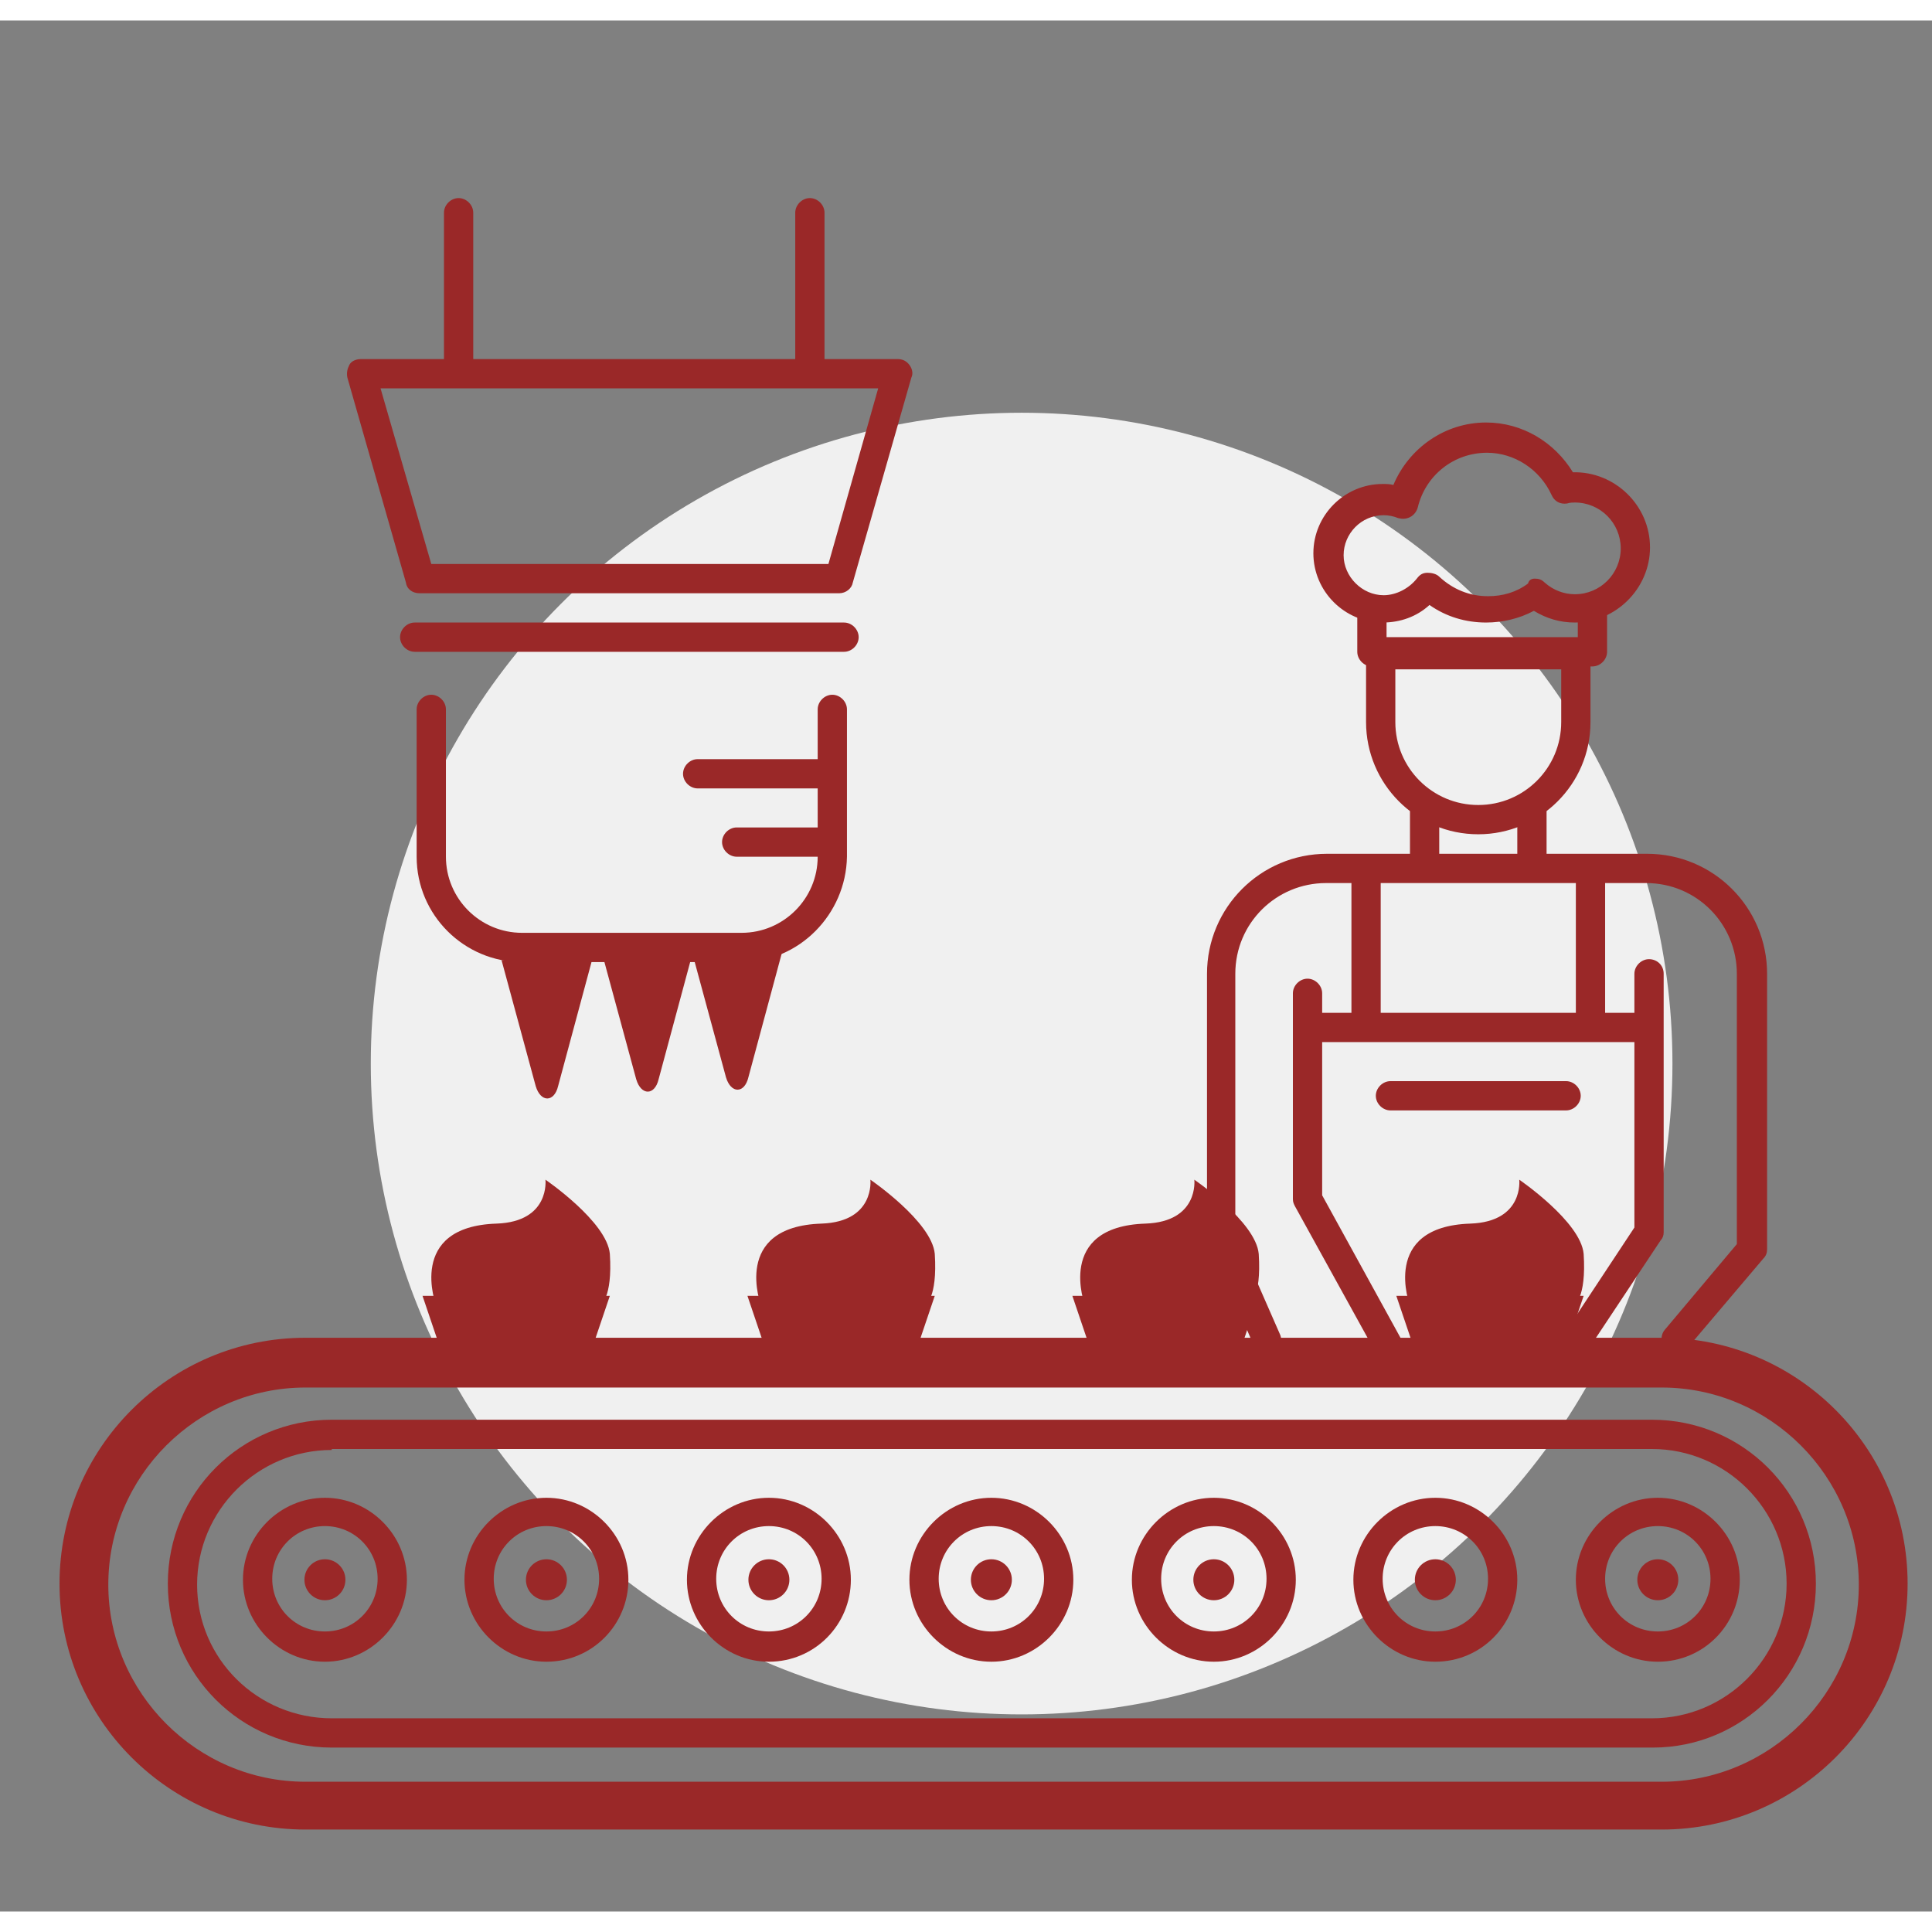 <svg xmlns="http://www.w3.org/2000/svg" viewBox="0 0 198 193.8" width="150" height="150"><rect x="0" y="0" width="198" height="193.8" fill="#808080" stroke="none"/><style>.st1{fill:#9a2828}</style><circle cx="104.7" cy="106.9" r="66.7" fill="#f0f0f0"/><path class="st1" d="M58.4 138.5h-11c-1 0-1.8-.5-1.8-1l-2.3-6.8h19.2l-2.3 6.8c0 .5-.8 1-1.8 1zm-25.1 29.7c-4.6 0-8.4-3.8-8.4-8.4s3.8-8.4 8.4-8.4c4.6 0 8.4 3.8 8.4 8.4s-3.8 8.4-8.4 8.4zm0-13.9c-3 0-5.4 2.4-5.4 5.4s2.4 5.4 5.4 5.4c3 0 5.4-2.4 5.4-5.4s-2.4-5.4-5.4-5.4z"/><circle class="st1" cx="33.3" cy="159.8" r="2.1"/><path class="st1" d="M56 168.2c-4.6 0-8.4-3.8-8.4-8.4s3.8-8.4 8.4-8.4c4.6 0 8.4 3.8 8.4 8.4s-3.7 8.4-8.4 8.4zm0-13.9c-3 0-5.4 2.4-5.4 5.4s2.4 5.4 5.4 5.4c3 0 5.4-2.4 5.4-5.4s-2.4-5.4-5.4-5.4z"/><circle class="st1" cx="56" cy="159.8" r="2.1"/><path class="st1" d="M78.8 168.2c-4.6 0-8.4-3.8-8.4-8.4s3.8-8.4 8.4-8.4c4.6 0 8.4 3.8 8.4 8.4s-3.7 8.4-8.4 8.4zm0-13.9c-3 0-5.4 2.4-5.4 5.4s2.4 5.4 5.4 5.4c3 0 5.4-2.4 5.4-5.4s-2.4-5.4-5.4-5.4z"/><circle class="st1" cx="78.8" cy="159.8" r="2.1"/><path class="st1" d="M101.6 168.2c-4.6 0-8.4-3.8-8.4-8.4s3.8-8.4 8.4-8.4c4.6 0 8.4 3.8 8.4 8.4s-3.8 8.4-8.4 8.4zm0-13.9c-3 0-5.4 2.4-5.4 5.4s2.4 5.4 5.4 5.4c3 0 5.4-2.4 5.4-5.4s-2.4-5.4-5.4-5.4z"/><circle class="st1" cx="101.6" cy="159.8" r="2.1"/><path class="st1" d="M124.4 168.2c-4.6 0-8.4-3.8-8.4-8.4s3.8-8.4 8.4-8.4c4.6 0 8.4 3.8 8.4 8.4s-3.8 8.4-8.4 8.4zm0-13.9c-3 0-5.4 2.4-5.4 5.4s2.4 5.4 5.4 5.4 5.4-2.4 5.4-5.4-2.4-5.4-5.4-5.4z"/><circle class="st1" cx="124.4" cy="159.8" r="2.1"/><path class="st1" d="M147.1 168.2c-4.6 0-8.4-3.8-8.4-8.4s3.8-8.4 8.4-8.4c4.6 0 8.4 3.8 8.4 8.4s-3.7 8.4-8.4 8.4zm0-13.9c-3 0-5.4 2.4-5.4 5.4s2.4 5.4 5.4 5.4c3 0 5.4-2.4 5.4-5.4s-2.4-5.4-5.4-5.4z"/><circle class="st1" cx="147.1" cy="159.8" r="2.1"/><path class="st1" d="M169.9 168.2c-4.6 0-8.4-3.8-8.4-8.4s3.8-8.4 8.4-8.4 8.4 3.8 8.4 8.4-3.7 8.4-8.4 8.4zm0-13.9c-3 0-5.4 2.4-5.4 5.4s2.4 5.4 5.4 5.4 5.4-2.4 5.4-5.4-2.4-5.4-5.4-5.4z"/><circle class="st1" cx="169.9" cy="159.8" r="2.1"/><path class="st1" d="M169.4 177H34c-9.3 0-16.8-7.5-16.8-16.8s7.5-16.8 16.8-16.8h135.3c9.3 0 16.8 7.5 16.8 16.8s-7.5 16.8-16.7 16.8zM34 146.5c-7.6 0-13.8 6.2-13.8 13.8S26.4 174 34 174h135.3c7.6 0 13.8-6.2 13.8-13.8s-6.2-13.8-13.8-13.8H34z"/><path class="st1" d="M170.3 185.4h-139c-13.9 0-25.2-11.3-25.2-25.2S17.4 135 31.3 135h139c13.9 0 25.2 11.3 25.2 25.2s-11.3 25.2-25.2 25.2zm-139-45.3c-11.1 0-20.2 9.1-20.2 20.2s9.1 20.2 20.2 20.2h139c11.1 0 20.2-9.1 20.2-20.2s-9.1-20.2-20.2-20.2h-139z"/><path class="st1" d="M91.7 138.5h-11c-1 0-1.8-.5-1.8-1l-2.3-6.8h19.2l-2.3 6.8c-.1.5-.8 1-1.8 1zm-47-6.8s-3.1-8.1 6.2-8.4c5.5-.2 5-4.5 5-4.5s6.3 4.3 6.6 7.6c.3 4.6-1 5.3-1 5.3H44.7z"/><path class="st1" d="M78 131.7s-3.1-8.1 6.2-8.4c5.5-.2 5-4.5 5-4.5s6.3 4.3 6.6 7.6c.3 4.6-1 5.3-1 5.3H78zm33.2 0s-3.1-8.1 6.2-8.4c5.5-.2 5-4.5 5-4.5s6.3 4.3 6.6 7.6c.3 4.6-1 5.3-1 5.3h-16.8zm33.3 0s-3.1-8.1 6.2-8.4c5.5-.2 5-4.5 5-4.5s6.3 4.3 6.6 7.6c.3 4.6-1 5.3-1 5.3h-16.8z"/><path class="st1" d="M125 138.5h-11c-1 0-1.8-.5-1.8-1l-2.3-6.8H129l-2.3 6.8c0 .5-.8 1-1.7 1zm33.2 0h-11c-1 0-1.8-.5-1.8-1l-2.3-6.8h19.2l-2.3 6.8c0 .5-.8 1-1.8 1zM51.4 96.3l3.5 12.9c.5 1.7 1.9 1.7 2.3 0l3.5-13-9.3.1zm10.3-.7l3.5 12.9c.5 1.7 1.9 1.7 2.3 0l3.5-13-9.3.1z"/><path class="st1" d="M70.9 95.4l3.5 12.9c.5 1.7 1.9 1.7 2.3 0l3.5-13-9.3.1zm15.6-30.7h-44c-.8 0-1.5-.7-1.5-1.5s.7-1.5 1.5-1.5h44c.8 0 1.5.7 1.5 1.5s-.7 1.5-1.5 1.5zM47 37.2c-.8 0-1.5-.7-1.5-1.5v-16c0-.8.7-1.5 1.5-1.5s1.5.7 1.5 1.5v16c0 .8-.7 1.5-1.5 1.5zm36 0c-.8 0-1.5-.7-1.5-1.5v-16c0-.8.7-1.5 1.5-1.5s1.5.7 1.5 1.5v16c0 .8-.7 1.5-1.5 1.5z"/><path class="st1" d="M86 58.7H43c-.7 0-1.3-.4-1.4-1.1l-6-21c-.1-.5 0-.9.2-1.3s.7-.6 1.2-.6h55c.5 0 .9.2 1.2.6s.4.9.2 1.3l-6 21c-.1.6-.7 1.1-1.4 1.1zm-41.8-3h40.7l5.1-18H39l5.2 18zM76 96.5H53.5c-5.9 0-10.8-4.8-10.8-10.8V70.6c0-.8.7-1.5 1.5-1.5s1.5.7 1.5 1.5v15.1c0 4.3 3.5 7.8 7.8 7.8H76c4.3 0 7.8-3.5 7.8-7.8V70.6c0-.8.7-1.5 1.5-1.5s1.5.7 1.5 1.5v15.1c-.1 5.9-4.9 10.8-10.8 10.8zm53.9 40.2c-.6 0-1.1-.3-1.4-.9l-4.7-10.8c-.1-.2-.1-.4-.1-.6V97.7c0-6.8 5.5-12.3 12.3-12.3h32.8c6.8 0 12.3 5.5 12.3 12.3v28.2c0 .4-.1.7-.4 1l-7.8 9.2c-.5.6-1.5.7-2.1.2-.6-.5-.7-1.5-.2-2.1l7.4-8.8V97.7c0-5.1-4.1-9.3-9.3-9.3h-32.8c-5.1 0-9.3 4.1-9.3 9.3v26.5l4.6 10.5c.3.8 0 1.6-.8 2h-.5z"/><path class="st1" d="M146 88.2c-.8 0-1.5-.7-1.5-1.5v-6c0-.8.7-1.5 1.5-1.5s1.5.7 1.5 1.5v6c0 .8-.7 1.5-1.5 1.5zm11 0c-.8 0-1.5-.7-1.5-1.5v-6c0-.8.7-1.5 1.5-1.5s1.5.7 1.5 1.5v6c0 .8-.7 1.5-1.5 1.5zm3.5 23.5h-18c-.8 0-1.5-.7-1.5-1.5s.7-1.5 1.5-1.5h18c.8 0 1.5.7 1.5 1.5s-.7 1.5-1.5 1.5zm-76-33h-13c-.8 0-1.5-.7-1.5-1.5s.7-1.5 1.5-1.5h13c.8 0 1.5.7 1.5 1.5s-.7 1.5-1.5 1.5zm0 7h-9c-.8 0-1.5-.7-1.5-1.5s.7-1.5 1.5-1.5h9c.8 0 1.5.7 1.5 1.5s-.7 1.5-1.5 1.5z"/><path class="st1" d="M169 96.2c-.8 0-1.5.7-1.5 1.5v4h-3v-14c0-.8-.7-1.5-1.5-1.5s-1.5.7-1.5 1.5v14h-20v-14c0-.8-.7-1.5-1.5-1.5s-1.5.7-1.5 1.5v14h-3v-2c0-.8-.7-1.5-1.5-1.5s-1.5.7-1.5 1.5v21.1c0 .3.1.5.2.7l8.5 15.4c.3.5.8.8 1.3.8.2 0 .5-.1.7-.2.7-.4 1-1.3.6-2l-8.3-15.1v-15.7h32v19l-7.2 10.9c-.5.7-.3 1.6.4 2.1.3.2.5.3.8.3.5 0 1-.2 1.2-.7l7.5-11.3c.2-.2.3-.5.3-.8V97.7c0-.9-.7-1.5-1.5-1.5zm-5.8-30h-22.6c-.8 0-1.5-.7-1.5-1.5v-4.4c0-.8.7-1.5 1.5-1.5s1.5.7 1.5 1.5v2.9h19.6v-2.9c0-.8.7-1.5 1.5-1.5s1.5.7 1.5 1.5v4.4c0 .8-.7 1.5-1.5 1.5z"/><path class="st1" d="M151.5 83.4c-6.4 0-11.5-5.2-11.5-11.5V65c0-.8.7-1.5 1.5-1.5h20c.8 0 1.5.7 1.5 1.5v6.9c0 6.4-5.2 11.5-11.5 11.5zM143 66.5v5.4c0 4.7 3.8 8.5 8.5 8.5s8.5-3.8 8.5-8.5v-5.4h-17zm18.4-4.8c-1.5 0-2.9-.4-4.2-1.2-1.5.8-3.2 1.2-4.9 1.2-2.1 0-4.1-.6-5.8-1.8-1.3 1.2-3 1.8-4.8 1.8-3.9 0-7.1-3.2-7.1-7.1 0-3.9 3.2-7.1 7.1-7.1.4 0 .7 0 1.1.1 1.6-3.8 5.3-6.4 9.5-6.4 3.7 0 7 2 8.9 5.1 4.3-.1 7.9 3.4 7.9 7.7 0 4.2-3.5 7.7-7.7 7.7zm-4.1-4.5c.4 0 .7.1 1 .4.9.8 2 1.2 3.1 1.2 2.6 0 4.7-2.1 4.7-4.7s-2.1-4.7-4.7-4.7c-.2 0-.5 0-.8.1-.7.1-1.3-.2-1.6-.9-1.2-2.6-3.8-4.3-6.6-4.3-3.4 0-6.3 2.3-7.1 5.6-.1.4-.4.8-.8 1-.4.2-.8.2-1.2.1-.5-.2-1-.3-1.5-.3-2.3 0-4.1 1.9-4.1 4.1s1.9 4.1 4.1 4.1c1.3 0 2.6-.7 3.4-1.7.3-.4.6-.6 1.1-.6.4 0 .9.1 1.2.4 1.4 1.3 3.1 2 5 2 1.5 0 2.9-.4 4.1-1.3.1-.4.4-.5.7-.5z"/></svg>